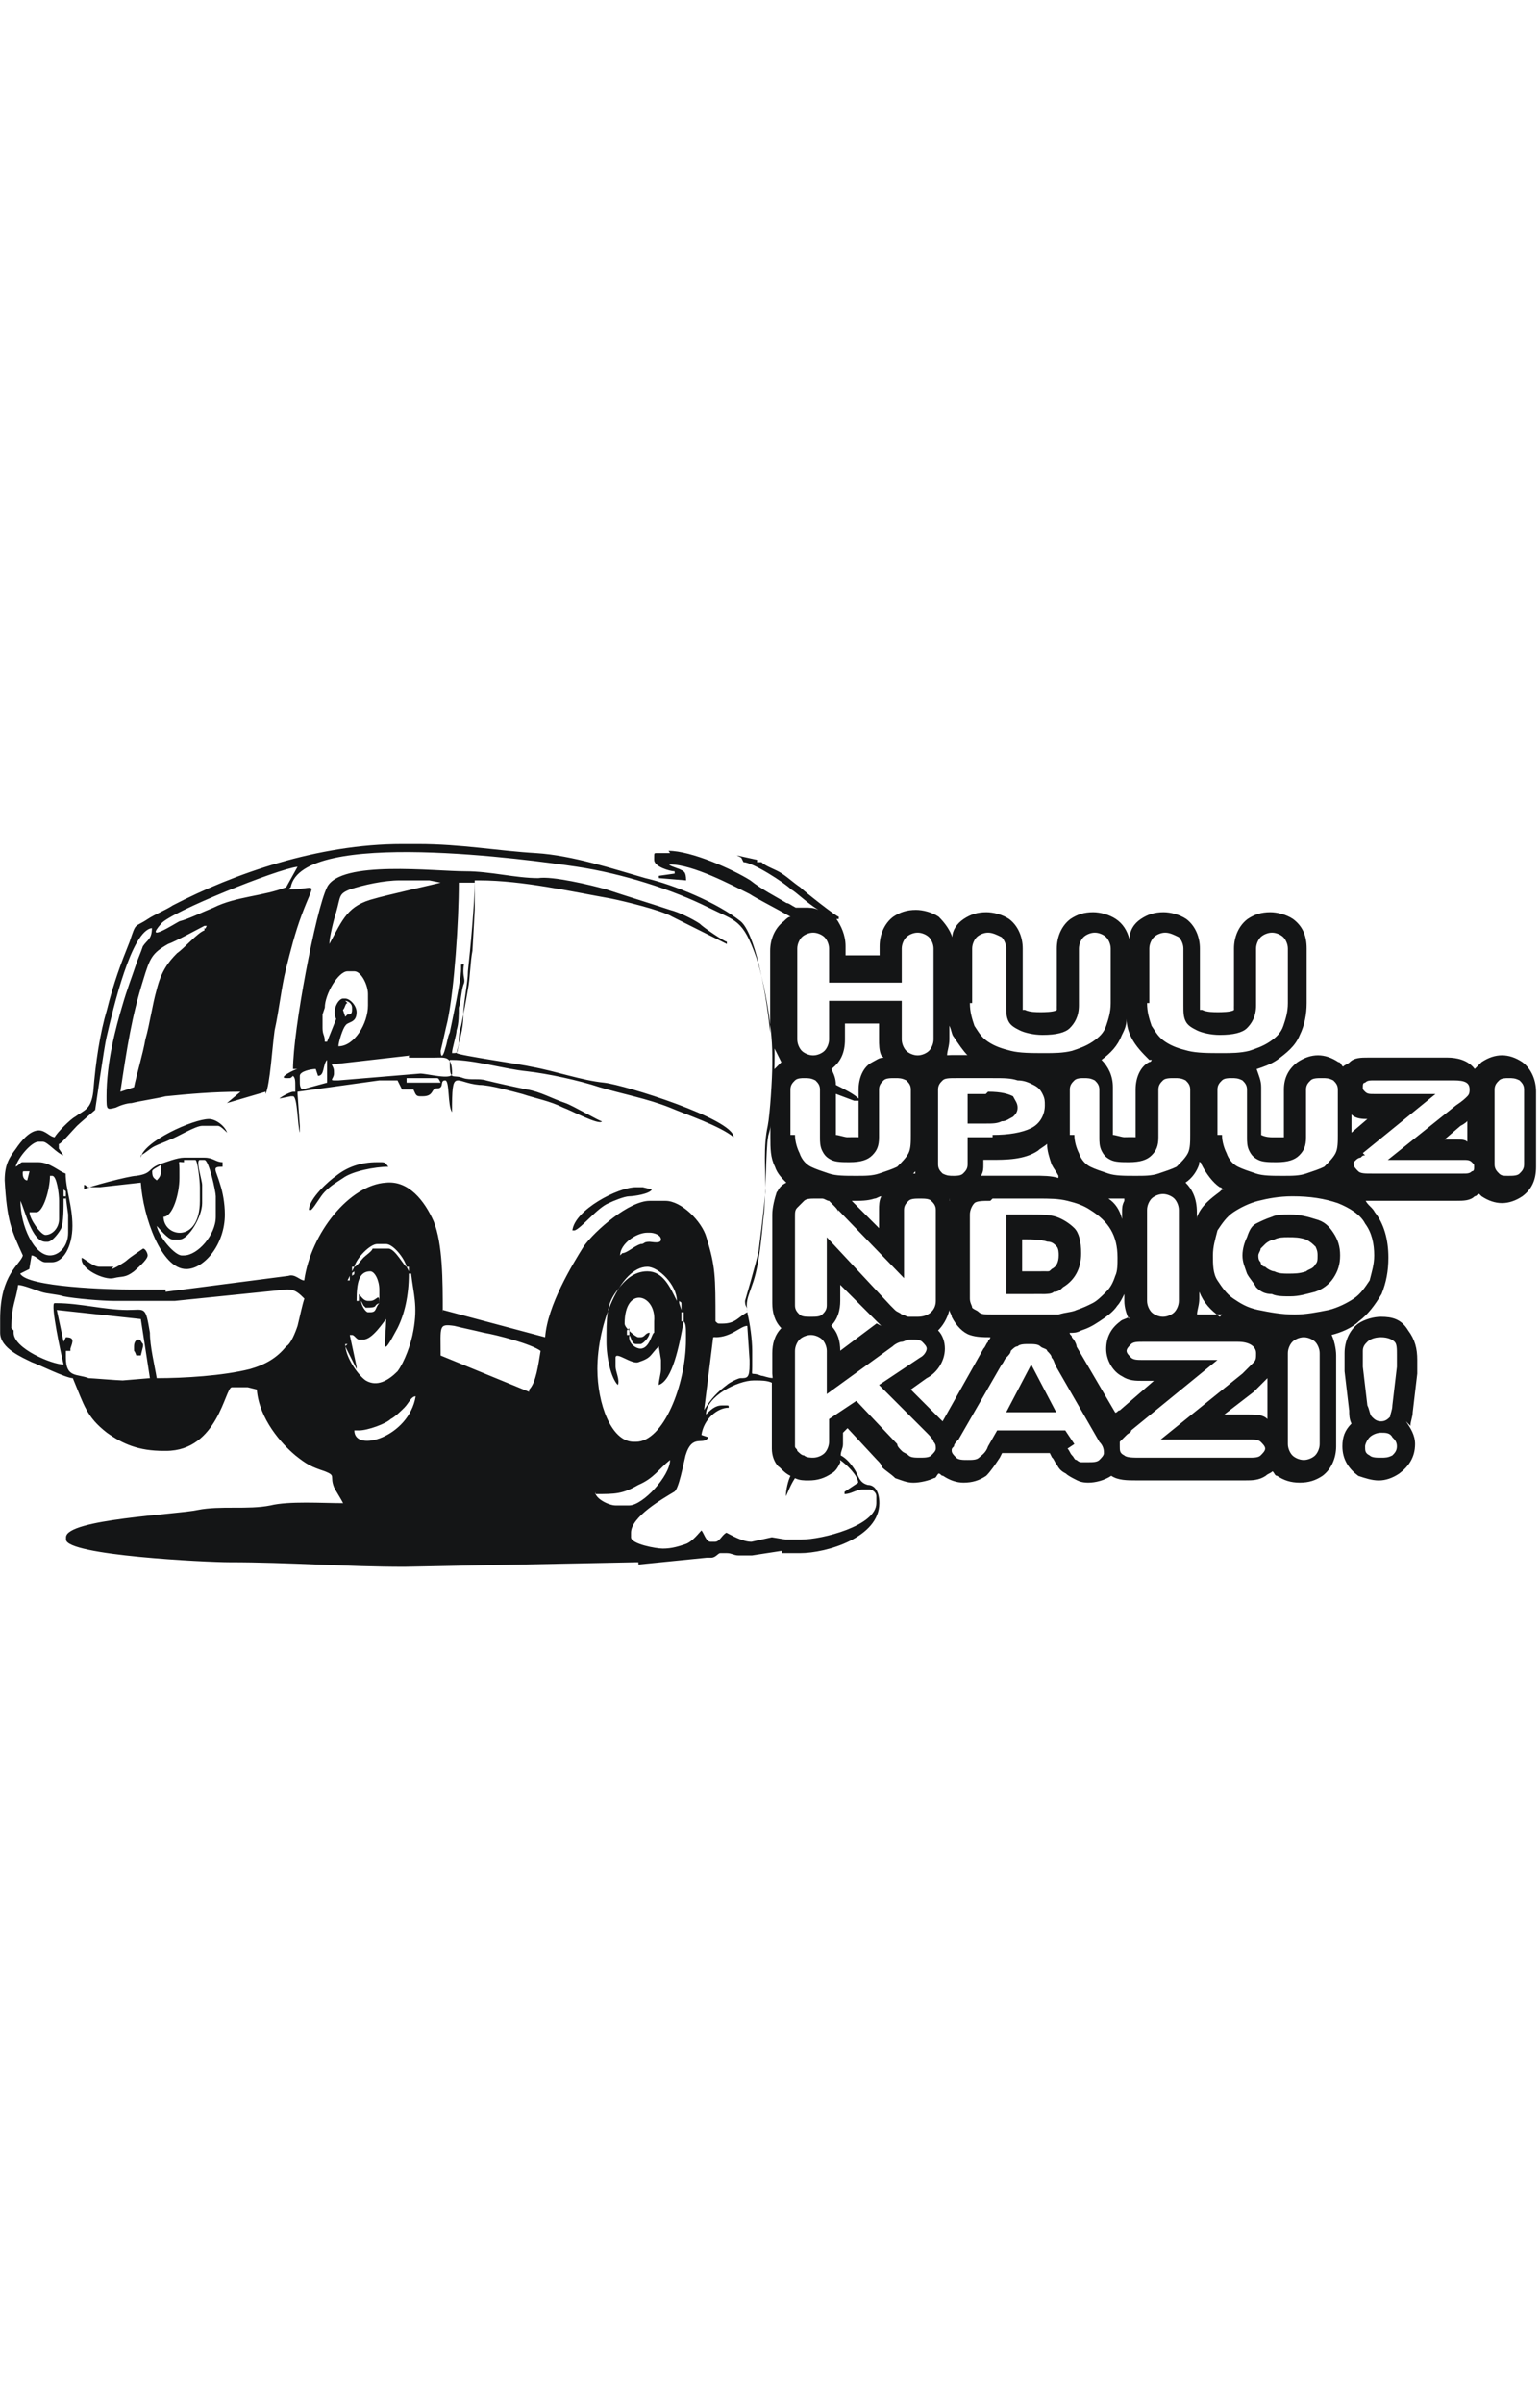 <?xml version="1.0" encoding="UTF-8"?>
<!DOCTYPE svg PUBLIC "-//W3C//DTD SVG 1.1//EN" "http://www.w3.org/Graphics/SVG/1.1/DTD/svg11.dtd">
<!-- Creator: CorelDRAW -->
<svg xmlns="http://www.w3.org/2000/svg" xml:space="preserve" width="25in" height="39in" style="shape-rendering:geometricPrecision; text-rendering:geometricPrecision; image-rendering:optimizeQuality; fill-rule:evenodd; clip-rule:evenodd"
viewBox="0 0 0.678 0.319"
 xmlns:xlink="http://www.w3.org/1999/xlink">
 <defs>
  <style type="text/css">
   <![CDATA[
    .fil0 {fill:#141516}
   ]]>
  </style>
 </defs>
 <g id="Layer_x0020_1">
  <path class="fil0" d="M0.295 0.006l-0.006 0c-0.001,0 -0.001,0 -0.001,0.002l0 0.001c0,0.003 0.007,0.005 0.009,0.005l3.97952e-005 0.001 -0.007 0.001 2.84251e-005 0.001 0.012 0.001c-4.92703e-005,-0.004 -0.001,-0.004 -0.003,-0.005 -8.33804e-005,-3.97952e-005 -0.006,-0.002 -0.004,-0.002 0.01,0 0.027,0.009 0.035,0.013 0.003,0.002 0.011,0.006 0.018,0.01 -0.001,0 -0.002,0.001 -0.003,0.002 -0.004,0.003 -0.006,0.008 -0.006,0.013l0 0.036c-0.002,-0.02 -0.007,-0.044 -0.013,-0.049 -0.01,-0.008 -0.029,-0.016 -0.042,-0.019 -0.014,-0.004 -0.032,-0.01 -0.048,-0.011 -0.017,-0.001 -0.033,-0.004 -0.052,-0.004l-0.007 0c-0.037,0 -0.074,0.013 -0.101,0.027 -0.003,0.002 -0.008,0.004 -0.011,0.006 -0.006,0.004 -0.005,0.001 -0.008,0.01 -0.004,0.01 -0.007,0.018 -0.01,0.03 -0.003,0.01 -0.005,0.023 -0.006,0.036 -0.001,0.008 -0.004,0.008 -0.008,0.011 -0.002,0.001 -0.008,0.007 -0.009,0.009 -0.002,-5.87453e-005 -0.004,-0.003 -0.007,-0.003 -0.004,0 -0.008,0.005 -0.01,0.008 -0.003,0.004 -0.005,0.007 -0.005,0.014 0.001,0.018 0.003,0.022 0.008,0.033 -0.001,0.004 -0.01,0.008 -0.01,0.028l0 0.006c0,0.007 0.01,0.011 0.014,0.013 0.003,0.001 0.015,0.007 0.018,0.007 0.005,0.012 0.006,0.017 0.015,0.024 0.007,0.005 0.014,0.008 0.025,0.008l0.001 0c0.023,0 0.026,-0.028 0.029,-0.028l0.007 0 0.004 0.001c0.001,0.013 0.011,0.024 0.017,0.029 0.005,0.004 0.007,0.005 0.013,0.007 0.005,0.002 0.002,0.002 0.004,0.007 0.001,0.002 0.003,0.005 0.004,0.007 -0.009,0 -0.024,-0.001 -0.032,0.001 -0.01,0.002 -0.022,0 -0.032,0.002 -0.009,0.002 -0.058,0.004 -0.058,0.012l0 0.001c0,0.007 0.062,0.01 0.072,0.01 0.026,-1.70551e-005 0.051,0.002 0.077,0.002l0 0 0.102 -0.002 0.001 -0 3.03202e-005 0.001 0.03 -0.003 0.002 0c0.002,0 0.003,-0.002 0.004,-0.002l0.003 0c0.002,0 0.003,0.001 0.005,0.001l0.006 0 0.013 -0.002 3.97952e-005 0.001 0.008 0c0.012,0 0.035,-0.007 0.035,-0.022 0,-0.005 -0.002,-0.008 -0.005,-0.008 -0.004,-0.001 -0.004,-0.004 -0.006,-0.007 -0.002,-0.003 -0.004,-0.005 -0.006,-0.006 0,-0.002 0.001,-0.003 0.001,-0.005l0 -0.005 0.002 -0.002 0.013 0.014c0.001,0.001 0.002,0.002 0.002,0.003 0.002,0.002 0.004,0.003 0.006,0.005 0.003,0.001 0.005,0.002 0.008,0.002 0.003,0 0.007,-0.001 0.009,-0.002l4.73752e-005 -3.03202e-005c0.001,-0 0.001,-0.001 0.002,-0.002 0.001,0 0.001,0.001 0.002,0.001 0.003,0.002 0.006,0.003 0.009,0.003 0.004,0 0.007,-0.001 0.01,-0.003 0.002,-0.002 0.004,-0.005 0.006,-0.008l0.001 -0.002 0.021 0 0.001 0.002 6.63253e-005 0c0.001,0.001 0.001,0.002 0.002,0.003 0.001,0.002 0.002,0.003 0.004,0.004 0.001,0.001 0.003,0.002 0.005,0.003 0.002,0.001 0.004,0.001 0.005,0.001 0.003,0 0.007,-0.001 0.01,-0.003 0,-8.90655e-005 0,-0 0,-0 0.003,0.002 0.007,0.002 0.011,0.002l0.048 0c0.003,0 0.006,-0 0.009,-0.002 0.001,-0.001 0.002,-0.001 0.003,-0.002 0.001,0.001 0.001,0.002 0.002,0.002 0.003,0.002 0.006,0.003 0.01,0.003 0.004,0 0.007,-0.001 0.01,-0.003 0.004,-0.003 0.006,-0.008 0.006,-0.013l0 -0.04c0,-0.003 -0.001,-0.007 -0.002,-0.009 0.004,-0.001 0.009,-0.003 0.012,-0.006 0.004,-0.003 0.007,-0.007 0.01,-0.012 0.002,-0.005 0.003,-0.01 0.003,-0.016 0,-0.008 -0.002,-0.015 -0.006,-0.02 -0.001,-0.002 -0.003,-0.003 -0.004,-0.005l0.04 0c0.003,0 0.006,-0 0.008,-0.002 0.001,-0 0.001,-0.001 0.002,-0.001 0,0 0.001,0.001 0.001,0.001 0.003,0.002 0.006,0.003 0.009,0.003 0.003,0 0.006,-0.001 0.009,-0.003 0.004,-0.003 0.006,-0.007 0.006,-0.013l0 -0.033c0,-0.005 -0.002,-0.01 -0.006,-0.013 -0.003,-0.002 -0.006,-0.003 -0.009,-0.003 -0.003,0 -0.006,0.001 -0.009,0.003 -0.001,0.001 -0.002,0.002 -0.003,0.003 -0.003,-0.004 -0.008,-0.005 -0.012,-0.005l-0.035 0c-0.003,0 -0.006,0 -0.008,0.002 -0.001,0.001 -0.002,0.001 -0.003,0.002 -0.001,-0.001 -0.001,-0.002 -0.002,-0.002 -0.003,-0.002 -0.006,-0.003 -0.009,-0.003 -0.003,0 -0.006,0.001 -0.009,0.003 -0.004,0.003 -0.006,0.007 -0.006,0.012l0 0.021c0,1.70551e-005 0,3.79002e-005 0,5.68503e-005 -0.001,0 -0.004,0 -0.005,0 -0.001,0 -0.003,-5.49553e-005 -0.005,-0.001 -1.89501e-006,-7.76954e-005 -1.89501e-006,-0 -1.89501e-006,-0l0 -0.021c0,-0.003 -0.001,-0.005 -0.002,-0.008 0.003,-0.001 0.006,-0.002 0.009,-0.004 0.004,-0.003 0.008,-0.006 0.01,-0.011l1.89501e-005 -4.16902e-005c0.002,-0.004 0.003,-0.009 0.003,-0.014l0 -0.024c0,-0.006 -0.002,-0.01 -0.006,-0.013 -0.003,-0.002 -0.007,-0.003 -0.01,-0.003 -0.004,0 -0.007,0.001 -0.01,0.003 -0.004,0.003 -0.006,0.008 -0.006,0.013l0 0.025c0,0 -2.84251e-005,0.001 -0,0.002 -0.001,0.001 -0.006,0.001 -0.007,0.001 -0.002,0 -0.005,-0 -0.007,-0.001 -0,-6.44303e-005 -0,-0 -0.001,-0 -0,-0.001 -0,-0.001 -0,-0.002l0 -0.025c0,-0.005 -0.002,-0.01 -0.006,-0.013 -0.003,-0.002 -0.007,-0.003 -0.01,-0.003 -0.004,0 -0.007,0.001 -0.01,0.003 -0.003,0.002 -0.005,0.005 -0.005,0.009 -0.001,-0.004 -0.003,-0.007 -0.006,-0.009 -0.003,-0.002 -0.007,-0.003 -0.01,-0.003 -0.004,0 -0.007,0.001 -0.01,0.003 -0.004,0.003 -0.006,0.008 -0.006,0.013l0 0.025c0,0 -2.84251e-005,0.001 -0,0.002 -0.001,0.001 -0.006,0.001 -0.007,0.001 -0.002,0 -0.005,-0 -0.007,-0.001 -0,-6.44303e-005 -0,-0 -0.001,-0 -0,-0.001 -0,-0.001 -0,-0.002l0 -0.025c0,-0.005 -0.002,-0.01 -0.006,-0.013 -0.003,-0.002 -0.007,-0.003 -0.01,-0.003 -0.004,0 -0.007,0.001 -0.01,0.003 -0.003,0.002 -0.005,0.005 -0.005,0.008 -0.001,-0.003 -0.003,-0.006 -0.006,-0.009 -0.003,-0.002 -0.007,-0.003 -0.01,-0.003 -0.004,0 -0.007,0.001 -0.01,0.003 -0.004,0.003 -0.006,0.008 -0.006,0.013l0 0.004 -0.015 0 0 -0.004c0,-0.005 -0.002,-0.009 -0.004,-0.012 0.001,0 0.001,0 0.001,0l0 -0.001c-0.001,-0 -0.015,-0.011 -0.017,-0.013 -0.003,-0.002 -0.005,-0.004 -0.008,-0.006 -0.003,-0.002 -0.007,-0.003 -0.009,-0.005l-0.002 0 7.01154e-005 -0.001 -0.009 -0.002 0.002 0.001 0.001 0.002c0.004,-0 0.018,0.009 0.021,0.012 0.002,0.001 0.007,0.006 0.012,0.009 -0.002,-0.001 -0.004,-0.001 -0.006,-0.001 -0.001,0 -0.003,0 -0.004,0 -0.002,-0.001 -0.003,-0.002 -0.004,-0.002 -0.005,-0.003 -0.011,-0.006 -0.016,-0.01 -0.008,-0.005 -0.026,-0.013 -0.036,-0.013zm0.075 0.268c-0.001,0.002 -0.002,0.004 -0.004,0.005 -0.003,0.002 -0.006,0.003 -0.01,0.003 -0.002,0 -0.004,-0 -0.006,-0.001 -0.002,0.003 -0.003,0.006 -0.004,0.008 0,-0.003 0.001,-0.007 0.002,-0.009 -0.002,-0.001 -0.003,-0.002 -0.005,-0.004l-9.28555e-005 -0 -9.09605e-005 -0c-0.002,-0.002 -0.003,-0.005 -0.003,-0.008 -0,-0.002 -0,-0.003 -0,-0.005l0 -0.008 -3.03202e-005 3.79002e-006c1.13701e-005,-3.79002e-005 2.08451e-005,-7.39054e-005 3.03202e-005,-0l0 -0.016c-0.002,-0.001 -0.005,-0.001 -0.007,-0.001l-0.001 0c-0.007,0 -0.021,0.007 -0.021,0.015 0.002,-0.002 0.004,-0.004 0.007,-0.004l0.002 0c0.001,0 0.001,0 0.001,0.001 -0.005,0 -0.011,0.005 -0.012,0.012l0.003 0.001c-0.002,0.004 -0.007,-0.002 -0.01,0.008 -0.001,0.004 -0.003,0.015 -0.005,0.016 -0.005,0.003 -0.019,0.011 -0.019,0.018l0 0.002c0,0.003 0.011,0.005 0.014,0.005 0.004,0 0.007,-0.001 0.01,-0.002 0.003,-0.001 0.006,-0.005 0.007,-0.006 0.001,0.001 0.002,0.005 0.004,0.005l0.002 0c0.002,0 0.003,-0.003 0.005,-0.004 0.002,0.001 0.007,0.004 0.011,0.004l0.009 -0.002 0 -0 0.006 0.001 0.007 0c0.009,0 0.033,-0.006 0.033,-0.016l0 -0.003c0,-0.002 -0.002,-0.003 -0.003,-0.003l-0.003 0c-0.003,0 -0.005,0.002 -0.008,0.002l-0 -0.001 0.006 -0.004c-0,-0.003 -0.005,-0.008 -0.008,-0.01zm-0.03 -0.039l0 -0.009c0,-0.004 0.001,-0.008 0.004,-0.011 -0.003,-0.003 -0.004,-0.007 -0.004,-0.011l0 -0.039c0,-0.003 0.001,-0.007 0.002,-0.01l9.28555e-005 -0 9.66455e-005 -0c0.001,-0.002 0.002,-0.003 0.004,-0.004 -0.002,-0.002 -0.004,-0.004 -0.005,-0.007l-2.27401e-005 -5.49553e-005c-0.002,-0.004 -0.002,-0.008 -0.002,-0.013l0 -0.005c-0,0.002 -0.001,0.004 -0.001,0.005 -0.001,0.004 -0.001,0.029 -0.002,0.035 -0.001,0.01 -0.002,0.022 -0.005,0.03 -0.002,0.006 -0.003,0.007 -0.002,0.013 0.001,0.004 0.002,0.011 0.002,0.016l0 0.007c0,0.005 -0.001,0.002 0.004,0.004 0.001,0 0.003,0.001 0.005,0.001zm0.001 -0.134c0.001,-0.001 0.002,-0.002 0.003,-0.003 -0.001,-0.002 -0.002,-0.004 -0.003,-0.006 6.44303e-005,0.002 0,0.003 0,0.005 0,0.001 -2.46351e-005,0.003 -7.20104e-005,0.004zm0.217 0.135c-0,0 -0,0 -0,0.001 -0.002,0.002 -0.004,0.004 -0.006,0.006l-0.013 0.01 0.011 0c0.003,0 0.006,0 0.008,0.002l0 -0.018zm-0.021 -0.026c-0.004,-0.003 -0.007,-0.006 -0.009,-0.011l0 0.003c0,0.003 -0.001,0.005 -0.001,0.007l0.011 0zm-0.04 0.001c-0.001,-0.002 -0.002,-0.005 -0.002,-0.008l0 -0.003c-0.001,0.002 -0.002,0.004 -0.003,0.005l-3.22152e-005 3.79002e-005c-0.002,0.003 -0.005,0.005 -0.008,0.007l-2.65301e-005 1.51601e-005c-0.003,0.002 -0.005,0.003 -0.008,0.004 -0.002,0.001 -0.003,0.001 -0.005,0.001 0,0.001 0.001,0.001 0.001,0.002l3.41102e-005 5.68503e-005 3.41102e-005 5.87453e-005c0.001,0.001 0.002,0.003 0.002,0.004l0.017 0.029c0.001,-0 0.001,-0.001 0.002,-0.001l0.015 -0.013 -0.005 0c-0.003,0 -0.006,-0 -0.009,-0.002 -0.004,-0.002 -0.007,-0.007 -0.007,-0.012 0,-0.005 0.002,-0.009 0.006,-0.012 0.001,-0.001 0.002,-0.001 0.004,-0.002zm-0.082 0.045l0.018 -0.032c0.001,-0.001 0.001,-0.002 0.002,-0.003 0,-0.001 0.001,-0.001 0.001,-0.002 -0.003,-3.79002e-006 -0.006,-0 -0.009,-0.001 -0.003,-0.001 -0.006,-0.004 -0.008,-0.008 -0,-0.001 -0.001,-0.002 -0.001,-0.003 -0.001,0.004 -0.003,0.007 -0.005,0.009 0.002,0.002 0.003,0.005 0.003,0.008 0,0.006 -0.004,0.011 -0.008,0.013l-2.08451e-005 1.51601e-005 -0.007 0.005 0.011 0.011c0.001,0.001 0.002,0.002 0.002,0.002zm-0.027 -0.042c-0,-0 -0,-0 -0.001,-0.001 -0.001,-0.001 -0.002,-0.002 -0.003,-0.003l-7.39054e-005 -7.01154e-005 -0.014 -0.014 0 0.007c0,0.004 -0.001,0.008 -0.004,0.011 0.003,0.003 0.004,0.007 0.004,0.011l0.016 -0.012zm0.139 -0.048c0.002,-0.005 0.006,-0.008 0.01,-0.011 0.001,-0.001 0.001,-0.001 0.002,-0.001 -0.001,-0 -0.001,-0.001 -0.002,-0.001l-2.27401e-005 -1.32651e-005c-0.003,-0.002 -0.006,-0.006 -0.008,-0.01l-2.46351e-005 -5.49553e-005c-0,-0 -0,-0.001 -0.001,-0.001 -0,0 -0,0.001 -0,0.001l-1.51601e-005 3.79002e-005c-0.001,0.003 -0.003,0.006 -0.006,0.008 0.003,0.003 0.005,0.007 0.005,0.013l0 0.003zm-0.032 -0.008c-0.002,-2.08451e-005 -0.005,-0 -0.007,-0 0.003,0.002 0.005,0.005 0.006,0.009l0 -0.003c0,-0.002 0,-0.003 0.001,-0.005zm-0.077 0.001c7.58004e-005,-0 0,-0.001 0,-0.001 -0,1.89501e-006 -0,3.79002e-006 -0,3.79002e-006 -1.51601e-005,0 -2.84251e-005,0 -4.16902e-005,0 7.20104e-005,0 0,0.001 0,0.001zm0.048 -0.011c-0.001,-0.002 -0.002,-0.003 -0.003,-0.005l-2.46351e-005 -5.49553e-005c-0.001,-0.003 -0.002,-0.006 -0.002,-0.009 -0.001,0.001 -0.003,0.002 -0.004,0.003l-2.46351e-005 1.51601e-005c-0.006,0.004 -0.014,0.004 -0.021,0.004l-0.003 0 0 0.002c0,0.002 -0,0.003 -0.001,0.005 0.001,-0 0.002,-0 0.003,-0l0.02 0c0.004,0 0.008,0 0.011,0.001zm-0.063 -0.001c-7.95904e-005,-0 -0,-0.001 -0,-0.001 -0,0 -0.001,0.001 -0.001,0.001 0,-1.89501e-006 0,-3.79002e-006 0,-3.79002e-006 0,0 0,3.79002e-006 0.001,9.47505e-006zm-0.015 0.01c-0.001,0 -0.002,0.001 -0.003,0.001 -0.003,0.001 -0.006,0.001 -0.01,0.001l0.012 0.012 0 -0.008c0,-0.002 0,-0.004 0.001,-0.006zm0.259 -0.034c-0.001,0.001 -0.002,0.002 -0.004,0.003l-0.007 0.006 0.005 0c0.002,0 0.004,0 0.005,0.001l0 -0.009zm-0.052 -0.002l0 0.008 0.007 -0.006c-0.002,-3.79002e-005 -0.005,-0 -0.007,-0.002zm-0.089 -0.024c-0.003,-0.003 -0.006,-0.006 -0.008,-0.01l-2.46351e-005 -5.30603e-005c-0.001,-0.002 -0.002,-0.005 -0.002,-0.008 -0,0.003 -0.001,0.005 -0.002,0.007l-1.51601e-005 3.79002e-005c-0.002,0.005 -0.005,0.008 -0.009,0.011 0.003,0.003 0.005,0.007 0.005,0.012l0 0.021c0,5.87453e-005 1.89501e-006,0 3.79002e-006,0 0.001,0 0.004,0.001 0.005,0.001 0.001,0 0.003,-7.95904e-005 0.005,-0 0,-1.89501e-005 0,-3.97952e-005 0,-5.68503e-005l0 -0.021c0,-0.005 0.002,-0.01 0.006,-0.012 0,-0 0.001,-0 0.001,-0.001zm-0.08 -0.002c-0.002,-0.002 -0.004,-0.005 -0.006,-0.008l-2.46351e-005 -5.30603e-005c-0.001,-0.001 -0.001,-0.003 -0.002,-0.005l0 0.006c0,0.003 -0.001,0.005 -0.001,0.007 0.001,-6.25353e-005 0.002,-8.71705e-005 0.002,-8.71705e-005l0.007 0zm-0.038 -0c-0.001,-0.002 -0.001,-0.005 -0.001,-0.007l0 -0.007 -0.015 0 0 0.007c0,0.006 -0.002,0.01 -0.006,0.013 0.001,0.002 0.002,0.004 0.002,0.007 0.004,0.002 0.008,0.004 0.01,0.006l0 -0.004c0,-0.005 0.002,-0.01 0.006,-0.012 0.002,-0.001 0.003,-0.002 0.005,-0.002zm-0.02 0.016l0 0.019c0,5.87453e-005 0,0 1.89501e-006,0 0.001,0 0.004,0.001 0.005,0.001 0.001,0 0.003,-7.95904e-005 0.005,-0 0,-1.89501e-005 0,-3.97952e-005 0,-5.68503e-005l0 -0.016 -0.002 -0 -0.008 -0.003zm0.082 0.065l0 0.014 0.003 0c0.002,0 0.004,-5.68503e-006 0.005,-0 0.001,-7.01154e-005 0.002,-0 0.003,-0 0.001,-0 0.001,-0 0.002,-0.001l5.30603e-005 -3.03202e-005 5.49553e-005 -3.22152e-005c0.002,-0.001 0.003,-0.003 0.003,-0.006 0,-0.001 -0,-0.003 -0.001,-0.004 -0.001,-0.001 -0.002,-0.002 -0.004,-0.002 -0.003,-0.001 -0.007,-0.001 -0.01,-0.001l-0.001 0zm0.129 0.003c-0.001,-0.001 -0.002,-0.002 -0.004,-0.003 -0.003,-0.001 -0.005,-0.001 -0.008,-0.001 -0.002,0 -0.004,0 -0.006,0.001 -0.001,0 -0.003,0.001 -0.004,0.002 -0.001,0.001 -0.001,0.001 -0.002,0.002 -0,0.001 -0.001,0.002 -0.001,0.003 0,0.001 0,0.002 0.001,0.003 0,0.001 0.001,0.002 0.002,0.002 0.001,0.001 0.003,0.002 0.004,0.002l4.35852e-005 1.32651e-005c0.002,0.001 0.004,0.001 0.006,0.001 0.003,0 0.005,-0 0.008,-0.001 0.001,-0.001 0.003,-0.001 0.004,-0.003l3.41102e-005 -4.92703e-005c0.001,-0.001 0.001,-0.002 0.001,-0.004 0,-0.001 -0,-0.002 -0.001,-0.004zm0.04 0.077c0.002,0.003 0.004,0.006 0.004,0.01 0,0.006 -0.003,0.01 -0.007,0.013 -0.003,0.002 -0.006,0.003 -0.009,0.003 -0.003,0 -0.006,-0.001 -0.009,-0.002 -0.004,-0.003 -0.007,-0.007 -0.007,-0.013 0,-0.004 0.001,-0.007 0.004,-0.01 -0.001,-0.002 -0.001,-0.004 -0.001,-0.006l-3.97952e-005 -0 -0.002 -0.017c-0,-0.003 -0,-0.005 -0,-0.008 0,-0.005 0.002,-0.01 0.006,-0.013 0.003,-0.002 0.007,-0.003 0.01,-0.003 0.005,0 0.009,0.001 0.012,0.006 0.003,0.004 0.004,0.008 0.004,0.013 0,0.002 -0,0.004 -0,0.006l-0.002 0.017c-0,0.002 -0.001,0.004 -0.001,0.006zm-0.425 -0.149l-0.015 0 0 -0.002 0.013 0c0.001,0 0.001,0 0.002,0.002zm-0.014 -0.012l3.03202e-005 0.001 0.011 0c0.005,0 0.008,-0.001 0.008,0.007 0,0.003 -0.011,-0 -0.014,0l-0.036 0.003 -0.002 0c-0.002,0 -0,-0.001 -0,-0.003 0,-0.002 -0,-0.002 -0.001,-0.004l0.035 -0.004zm-0.036 0.012l-0.011 0.003c-0.001,-0.001 -0.001,-0.002 -0.001,-0.004l0 -0.002c0,-0.002 0.005,-0.003 0.007,-0.003l0.001 0.003c0.003,-0 0.002,-0.005 0.004,-0.007l0 0.011zm0.008 -0.036c0.001,0 0.003,0.001 0.003,0.003l0 0.001c0,0.002 -0.001,0.002 -0.002,0.002l-0.001 0.001 -0.001 -0.003c0.001,-0.001 0.001,-0.003 0.002,-0.003zm-0.009 0.003c0,-0.006 0.006,-0.016 0.01,-0.016l0.003 0c0.003,0 0.006,0.006 0.006,0.01l0 0.005c0,0.008 -0.006,0.018 -0.013,0.018 3.41102e-005,-0.002 0.002,-0.008 0.003,-0.009 0.001,-0.002 0.005,-0.001 0.005,-0.006 0,-0.003 -0.003,-0.006 -0.005,-0.006l-0.001 0c-0.002,0 -0.005,0.005 -0.003,0.009l-0.004 0.01 -0.001 -0c-0,-0.003 -0.001,-0.003 -0.001,-0.006l0 -0.006zm0.002 -0.028c0,-0.003 0.002,-0.011 0.003,-0.014 0.002,-0.007 0.001,-0.008 0.006,-0.01 0.006,-0.002 0.015,-0.004 0.022,-0.004l0.013 0 0.005 0.001c-0,7.58004e-005 -0.026,0.006 -0.029,0.007 -0.012,0.003 -0.014,0.009 -0.02,0.02zm0.058 0.009l0 0.002c0,0.005 -0.004,0.023 -0.005,0.028 -0.001,0.002 -0.001,0.004 -0.002,0.007 -0.001,0.004 -0.002,0.004 -0.002,0.001 0.001,-0.004 0.002,-0.009 0.003,-0.013 0.003,-0.014 0.005,-0.044 0.005,-0.061l0.007 0 0 0.012c0,0 -0.001,0.018 -0.001,0.018 -0.001,0.005 -0.001,0.012 -0.002,0.017 -0.001,0.006 -0.002,0.011 -0.003,0.016 -0.001,0.003 -0.001,0.005 -0.001,0.008 -0.001,0.004 0,0.004 -0.003,0.004 0,-0.002 0.002,-0.008 0.002,-0.01 0.001,-0.003 0.001,-0.007 0.001,-0.01 0.001,-0.003 0.001,-0.007 0.002,-0.01 0.001,-0.002 0,-0.003 0,-0.006 0,-0.004 0.001,-0.003 -0.001,-0.003zm-0.072 0.046c-0.001,0 -0.009,0.004 -0.005,0.004l0.001 0c0.001,0 0.001,-0 0.002,-0.001 0.001,0.001 0.001,0.002 0.001,0.005l0 0.002 -0.001 0c-0.001,0 -0.005,0.002 -0.006,0.003l0.005 -0.001 0.001 0c0.002,0 0.002,0.013 0.003,0.016 0,-0.001 0,-0.001 0,-0.003l-0.001 -0.014 0 -0.001 0.036 -0.005 0.008 0 -0 0 0.002 0.004 0.005 0c0.001,0.002 0.001,0.003 0.003,0.003l0.001 0c0.004,0 0.004,-0.002 0.005,-0.003 0.001,-0.001 0.002,0 0.003,-0.001 0.001,-0.001 0,-0.003 0.002,-0.003l0 0c0.002,0 0.001,0.011 0.003,0.014 0,-0.02 0.001,-0.013 0.012,-0.012 0.005,0 0.015,0.003 0.019,0.004 0.006,0.002 0.012,0.003 0.018,0.006 0.003,0.001 0.016,0.008 0.017,0.006 -0.001,0 -0.013,-0.007 -0.016,-0.008 -0.006,-0.002 -0.011,-0.005 -0.017,-0.006 -0.005,-0.001 -0.014,-0.003 -0.018,-0.004 -0.003,-0.001 -0.007,-0 -0.01,-0.001 -0.005,-0.002 -0.006,0.002 -0.006,-0.008l0.001 0c0.01,0 0.023,0.004 0.033,0.005 0.009,0.001 0.023,0.004 0.032,0.007 0.01,0.003 0.021,0.005 0.031,0.009 0.007,0.003 0.022,0.008 0.028,0.013 -0,-0.008 -0.048,-0.023 -0.057,-0.024 -0.01,-0.001 -0.021,-0.005 -0.032,-0.007 -0.004,-0.001 -0.032,-0.005 -0.033,-0.006 0.001,-0.005 0.003,-0.01 0.003,-0.017 0,-0.005 0.002,-0.014 0.002,-0.019 0.001,-0.009 0.003,-0.03 0.003,-0.04l0.002 0c0.019,0 0.041,0.005 0.058,0.008 0.005,0.001 0.022,0.005 0.027,0.008 0.002,0.001 0.024,0.012 0.024,0.012l0 -0.001c-0.001,-0 -0.01,-0.006 -0.012,-0.008 -0.003,-0.002 -0.009,-0.005 -0.013,-0.006 -0.009,-0.003 -0.019,-0.006 -0.028,-0.009 -0.007,-0.002 -0.024,-0.006 -0.03,-0.005 -0.01,2.46351e-005 -0.021,-0.003 -0.032,-0.003 -0.014,0 -0.055,-0.005 -0.061,0.007 -0.005,0.01 -0.015,0.063 -0.015,0.08zm-0.069 0.038c0.002,-0.001 0.004,-0.003 0.006,-0.004 0.002,-0.001 0.005,-0.002 0.007,-0.003 0.003,-0.001 0.011,-0.006 0.014,-0.006l0.007 0c0.001,0 0.003,0.002 0.004,0.003 -0.001,-0.003 -0.005,-0.006 -0.008,-0.006 -0.007,0 -0.029,0.01 -0.03,0.017zm0.075 0.024c0.002,-0.002 0.004,-0.006 0.006,-0.008 0.003,-0.003 0.005,-0.004 0.008,-0.006 0.004,-0.003 0.014,-0.005 0.02,-0.005 -0.001,-0.001 -0.001,-0.002 -0.003,-0.002l-0.002 0c-0.007,0 -0.013,0.002 -0.018,0.006 -0.003,0.002 -0.012,0.01 -0.012,0.015zm0.116 0.009c0.003,-0.001 0.01,-0.01 0.015,-0.012 0.002,-0.001 0.007,-0.003 0.009,-0.003 0.002,-2.84251e-005 0.009,-0.001 0.01,-0.003l-0.004 -0.001 -0.003 0c-0.008,0 -0.027,0.01 -0.028,0.019zm-0.186 -0.026c0,-0.001 0.003,-0.002 0.004,-0.003l0 0.002c0,0.003 -0.001,0.004 -0.002,0.005 -0.001,-0.001 -0.002,-0.001 -0.002,-0.004zm0.014 -0.005c0.002,-0 0.003,-0 0.005,-0 0.001,0 0.002,0.009 0.002,0.012l0 0.006c0,0.019 -0.016,0.016 -0.016,0.007 0.004,-0 0.007,-0.01 0.007,-0.017l0 -0.004c0,-0.004 -0.001,-0.003 0.002,-0.003zm0.008 -0l0.001 0c0.002,0 0.005,0.014 0.005,0.016l0 0.009c0,0.008 -0.008,0.017 -0.014,0.017l-0.001 0c-0.003,0 -0.01,-0.008 -0.011,-0.013 0.001,0.001 0.005,0.006 0.007,0.006l0.003 0c0.004,0 0.01,-0.01 0.01,-0.016l0 -0.008c0,-0.002 -0.003,-0.011 -0.001,-0.011zm-0.052 0.011c0.001,0 0.001,0.001 0.002,0.001l0.005 -0 0.018 -0.002c0.001,0.015 0.009,0.038 0.02,0.038 0.008,0 0.017,-0.011 0.017,-0.024 0,-0.005 -0.001,-0.01 -0.002,-0.013 -0.002,-0.007 -0.004,-0.008 0.001,-0.008l0 -0.002c-0.003,-0 -0.004,-0.002 -0.008,-0.002l-0.009 0c-0.003,0 -0.008,0.002 -0.011,0.003 -0.005,0.002 -0.003,0.004 -0.01,0.005 -0.003,0 -0.022,0.005 -0.023,0.006zm0.013 0.036l-0.006 0c-0.003,0 -0.006,-0.003 -0.008,-0.004 -0.001,0.005 0.01,0.01 0.014,0.009 0.004,-0.001 0.005,-0 0.009,-0.003 0.001,-0.001 0.006,-0.005 0.006,-0.007 0,-0.001 -0.001,-0.003 -0.002,-0.003 -0,0 -0.006,0.004 -0.007,0.005 -0.001,0.001 -0.006,0.004 -0.007,0.004zm0.013 0.034c-0.001,-0.001 -0.001,-0.002 -0.002,-0.002l-0 0c-0.001,0 -0.002,0.001 -0.002,0.003l0 0.001c0,0.002 0,0 0.001,0.003l0.002 -9.47505e-006 0.001 -0.004zm0.199 0.066c0.009,0 0.012,-0 0.019,-0.004 0.007,-0.003 0.009,-0.007 0.014,-0.011 -0,0.007 -0.012,0.02 -0.018,0.02l-0.006 0c-0.003,0 -0.009,-0.003 -0.009,-0.006zm-0.104 -0.028c0.004,0 0.012,-0.003 0.014,-0.005 0.002,-0.001 0.005,-0.004 0.006,-0.005 0.002,-0.002 0.003,-0.005 0.005,-0.005 -0.003,0.018 -0.027,0.025 -0.027,0.015l0.002 0zm0.157 -0.041c0.007,0 0.011,-0.005 0.014,-0.005l0.001 0.015 -0 0.002c0,0.006 -0.001,0.006 -0.004,0.006 -0.001,0 -0.005,0.002 -0.006,0.003 -0.004,0.003 -0.007,0.006 -0.01,0.011l0.004 -0.032 0.001 -7.39054e-005zm-0.121 0.008c0,-0.013 -0.001,-0.014 0.006,-0.013 0.004,0.001 0.009,0.002 0.013,0.003 0.006,0.001 0.021,0.005 0.025,0.008 -0.001,0.006 -0.002,0.014 -0.005,0.017l-9.09605e-005 0.001 -0.039 -0.016zm0.083 -0.009l-0.001 0 -0 -0.002 0.001 -0.001 9.66455e-005 0.002c0,0.001 0,0.001 0,0.002zm0 0c0.001,0.001 0.001,0.004 0.003,0.004l0.002 0c0.001,0 0.004,-0.003 0.004,-0.005 -0.002,7.95904e-005 -0.002,0.002 -0.004,0.002l-0.001 0c-0.001,0 -0.006,-0.004 -0.006,-0.006 0,-0.017 0.014,-0.013 0.013,-0.001l-0 0.005c-0.001,0 -0.002,0.007 -0.006,0.007 -0.002,0 -0.005,-0.002 -0.005,-0.005zm0.023 -0.01l0.001 0 0 0.004 -0.001 0 0 -0.004zm-0.269 0.016c0.001,-0.003 0.002,-0.005 -0.002,-0.005l-0.001 0.002 -0.003 -0.014 0.037 0.004 0.004 0.026 -0.012 0.001c-0.002,-1.32651e-005 -0.014,-0.001 -0.015,-0.001 -0.005,-0.002 -0.01,-0 -0.01,-0.009l0 -0.003 0.002 0zm0.139 -0.014c0,0.012 -0.003,0.02 0.005,0.005 0.003,-0.006 0.005,-0.014 0.005,-0.024l0.001 0c0.001,0.009 0.003,0.014 0.001,0.025 -0.001,0.006 -0.004,0.014 -0.007,0.018 -0.004,0.004 -0.009,0.007 -0.014,0.004 -0.003,-0.002 -0.009,-0.01 -0.009,-0.016l0.001 0 -0.001 0.001 0.005 0.01 0 -0.001 -0.003 -0.014 0.001 -0c0.001,0 0.002,0.002 0.003,0.002l0.002 0c0.004,0 0.009,-0.008 0.01,-0.009zm0.129 -0.007c0.001,0.001 0.001,4.16902e-005 0.001,0.002l-0 0.002 -0.001 -0.003zm-0.294 0.012c0,-0.01 0.002,-0.012 0.003,-0.019 0.002,0 0.007,0.002 0.01,0.003 0.003,0.001 0.007,0.001 0.01,0.002 0.005,0.001 0.017,0.002 0.022,0.002l0.027 0 0.049 -0.005 0.001 -0c0.003,0 0.005,0.002 0.007,0.004 -0.001,0.003 -0.002,0.008 -0.003,0.012 -0.001,0.003 -0.003,0.008 -0.005,0.009 -0.004,0.005 -0.009,0.008 -0.016,0.01 -0.012,0.003 -0.029,0.004 -0.041,0.004 -0.001,-0.006 -0.003,-0.014 -0.003,-0.02 -0.002,-0.012 -0.002,-0.01 -0.01,-0.01 -0.01,-5.87453e-005 -0.021,-0.003 -0.031,-0.003l-0.001 0c-0.002,0 0.003,0.023 0.004,0.027 -0.005,0 -0.022,-0.007 -0.022,-0.014l0 -0.001zm0.152 -0.012c0,-0.008 0.001,-0.013 0.006,-0.013l0 0c0.002,0 0.004,0.004 0.004,0.008l-0 0.006c-0.002,0.002 -0.001,0.004 -0.004,0.004l-0.001 0c-0.001,0 -0.003,-0.003 -0.003,-0.005l0.001 0.002 0.001 0.001c0.006,0 0.003,-0.001 0.006,-0.002 -7.01154e-005,-0.005 -0.001,-0.001 -0.004,-0.001l-0.001 0c-0.002,0 -0.003,-0.002 -0.004,-0.003l-0 0.003 -0.001 2.27401e-005zm-0.003 -0.011l0 0.002 -0.001 -0 0.001 -0.002zm0.001 -0c0,-0.002 -0,-0.001 0.001,-0.002 -0,0.002 0,0.001 -0.001,0.002zm0.108 0.041c0,-0.02 0.01,-0.045 0.022,-0.045 0.005,0 0.013,0.008 0.013,0.015 -0.003,-0.006 -0.006,-0.013 -0.013,-0.013 -0.006,0 -0.01,0.004 -0.013,0.008 -0.004,0.005 -0.005,0.009 -0.005,0.02l0 0.003c0,0.007 0.002,0.016 0.005,0.019 0.001,-0.002 -0.001,-0.006 -0.001,-0.008l0 -0.004c0,-0.003 0.007,0.003 0.01,0.002 0.006,-0.002 0.005,-0.003 0.009,-0.007 6.25353e-005,0 0.001,0.006 0.001,0.006l0 0.004c0,0.002 -0.001,0.005 -0.001,0.007 0.006,-0.002 0.009,-0.017 0.011,-0.028 0.001,0.001 0.001,0.003 0.001,0.006l0 0.002c0,0.02 -0.01,0.045 -0.022,0.045l-0.001 0c-0.01,0 -0.016,-0.017 -0.016,-0.032l0 -0.001zm-0.084 -0.045l0.001 0 0 0.002 -0.001 -0.002zm-0.023 0l-0.001 0.002 -0 -0.002 0.001 0zm0 0c0.001,-0.004 0.007,-0.01 0.01,-0.01l0.004 0c0.003,0 0.008,0.006 0.009,0.01 -0.001,-0 -0.005,-0.008 -0.008,-0.008l-0.007 0c-0,0.001 -0.003,0.003 -0.004,0.004 -0.001,0.001 -0.003,0.004 -0.004,0.004zm0.117 -0.005c0,-0.005 0.007,-0.01 0.012,-0.01l0.001 0c0.002,0 0.005,0.001 0.005,0.003 0,0.002 -0.004,0.001 -0.005,0.001 -0.003,-1.89501e-006 -0.002,0.001 -0.004,0.001 -0.003,0.001 -0.006,0.004 -0.008,0.004zm-0.257 -0.019c0.003,0 0.006,-0.01 0.006,-0.016l0.001 0c0.002,0 0.003,0.008 0.003,0.011l0 0.008c0,0.004 -0.003,0.007 -0.006,0.007l-0 0c-0.002,0 -0.007,-0.007 -0.007,-0.01l0.003 0zm0.005 0.013c0.002,0 0.005,-0.004 0.006,-0.006 0.001,-0.003 0.001,-0.008 0.001,-0.014l0.001 0c0,0.001 0.001,0.008 0.001,0.008l0 0.008c0,0.006 -0.004,0.01 -0.008,0.01 -0.007,0 -0.013,-0.013 -0.013,-0.024 0.002,0.004 0.005,0.018 0.011,0.018l0.001 0zm0.007 -0.023c0.001,0.001 0.001,9.85405e-005 0.001,0.002l0 0.002 -0.001 0 0 -0.003zm-0.016 -0.004c-0.001,-0 -0.002,-0.001 -0.002,-0.003 0,-0.001 0,-0.001 0.001,-0.001l0.002 0 -0.001 0.004zm0.078 -0.111l0 0.001c-0.003,0.001 -0.009,0.008 -0.012,0.01 -0.004,0.004 -0.007,0.008 -0.009,0.016 -0.002,0.007 -0.003,0.015 -0.005,0.022 -0.001,0.006 -0.004,0.016 -0.005,0.021l-0.006 0.002c0.003,-0.02 0.005,-0.033 0.01,-0.049 0.003,-0.01 0.004,-0.012 0.011,-0.016 0.003,-0.001 0.014,-0.007 0.016,-0.008zm0 0l0 -0.001 0.001 -2.84251e-005c-0.001,0.002 4.92703e-005,0.001 -0.002,0.001zm0.038 -0.018c0.005,-0.026 0.106,-0.012 0.126,-0.009 0.02,0.003 0.042,0.01 0.058,0.018 0.012,0.006 0.015,0.005 0.021,0.022 0.003,0.009 0.007,0.029 0.007,0.043l0 0.004c0,0.006 -0.001,0.022 -0.002,0.027 -0.002,0.009 -0.001,0.019 -0.001,0.029 -0.001,0.01 -0.002,0.018 -0.003,0.026 -0.001,0.005 -0.006,0.022 -0.006,0.022 0,0.003 0.001,0.002 0.001,0.005 -0.004,0.002 -0.005,0.005 -0.011,0.005l-0.001 0c-0.001,0 -0.001,-0 -0.002,-0.001 0,-0.02 0,-0.024 -0.004,-0.037 -0.002,-0.007 -0.011,-0.016 -0.018,-0.016l-0.007 0c-0.009,0 -0.024,0.013 -0.029,0.02 -0.005,0.008 -0.016,0.026 -0.017,0.04l-0.045 -0.012 -7.01154e-005 0.001c0,-0.014 0,-0.03 -0.004,-0.04 -0.004,-0.009 -0.011,-0.018 -0.021,-0.017 -0.016,0.001 -0.033,0.022 -0.036,0.043 -0.002,-6.06403e-005 -0.004,-0.003 -0.007,-0.002l-0.054 0.007 -3.60052e-005 -0.001 -0.015 0c-0.009,0 -0.046,-0.001 -0.049,-0.007l0.004 -0.002 0.001 -0.006c0.002,9.66455e-005 0.004,0.003 0.006,0.003l0.003 0c0.005,0 0.009,-0.007 0.009,-0.016 0,-0.009 -0.003,-0.016 -0.003,-0.023 -0.003,-0.001 -0.007,-0.005 -0.012,-0.005l-0.007 0c-0.001,0 -0.001,0.001 -0.003,0.002 0.001,-0.004 0.007,-0.011 0.01,-0.011l0.002 0c0.002,0 0.006,0.005 0.009,0.006l0 -0 -0.002 -0.003 -0 0 0 -0.002c0.001,-0 0.006,-0.006 0.008,-0.008 0.001,-0.001 0.008,-0.007 0.008,-0.007 4.16902e-005,-6.63253e-005 0.004,-0.028 0.005,-0.032 0.003,-0.013 0.011,-0.047 0.02,-0.048 -7.39054e-005,0.005 -0.002,0.005 -0.004,0.008 -0.001,0.003 -0.002,0.005 -0.003,0.008 -0.002,0.006 -0.004,0.011 -0.006,0.018 -0.003,0.01 -0.007,0.025 -0.007,0.04 -0,0.006 0,0.006 0.004,0.005 0.002,-0.001 0.005,-0.002 0.007,-0.002 0.004,-0.001 0.011,-0.002 0.015,-0.003 0.01,-0.001 0.021,-0.002 0.033,-0.002l-0.006 0.005 0.017 -0.005 0 0.001c0.002,-0.004 0.003,-0.021 0.004,-0.028 0.002,-0.009 0.003,-0.019 0.005,-0.027 0.002,-0.008 0.004,-0.016 0.007,-0.024 0.006,-0.016 0.007,-0.011 -0.006,-0.011zm-0.002 0c-0.01,0.004 -0.022,0.004 -0.032,0.009 -0.005,0.002 -0.011,0.005 -0.015,0.006 -0.002,0.001 -0.016,0.01 -0.008,0.001 0.004,-0.005 0.051,-0.024 0.06,-0.025l-0.005 0.009zm0.239 0.027l0 0.015 0.032 0 0 -0.015c0,-0.002 0.001,-0.004 0.002,-0.005 0.001,-0.001 0.003,-0.002 0.005,-0.002 0.002,0 0.004,0.001 0.005,0.002 0.001,0.001 0.002,0.003 0.002,0.005l0 0.04c0,0.002 -0.001,0.004 -0.002,0.005 -0.001,0.001 -0.003,0.002 -0.005,0.002 -0.002,0 -0.004,-0.001 -0.005,-0.002 -0.001,-0.001 -0.002,-0.003 -0.002,-0.005l0 -0.017 -0.032 0 0 0.017c0,0.002 -0.001,0.004 -0.002,0.005 -0.001,0.001 -0.003,0.002 -0.005,0.002 -0.002,0 -0.004,-0.001 -0.005,-0.002 -0.001,-0.001 -0.002,-0.003 -0.002,-0.005l0 -0.04c0,-0.002 0.001,-0.004 0.002,-0.005 0.001,-0.001 0.003,-0.002 0.005,-0.002 0.002,0 0.004,0.001 0.005,0.002 0.001,0.001 0.002,0.003 0.002,0.005zm0.063 0.024l0 -0.024c0,-0.002 0.001,-0.004 0.002,-0.005 0.001,-0.001 0.003,-0.002 0.005,-0.002 0.002,0 0.004,0.001 0.006,0.002 0.001,0.001 0.002,0.003 0.002,0.005l0 0.025c0,0.003 0,0.005 0.001,0.007 0.001,0.002 0.003,0.003 0.005,0.004 0.002,0.001 0.006,0.002 0.01,0.002 0.006,0 0.01,-0.001 0.012,-0.003 0.002,-0.002 0.004,-0.005 0.004,-0.01l0 -0.025c0,-0.002 0.001,-0.004 0.002,-0.005 0.001,-0.001 0.003,-0.002 0.005,-0.002 0.002,0 0.004,0.001 0.005,0.002 0.001,0.001 0.002,0.003 0.002,0.005l0 0.024c0,0.004 -0.001,0.007 -0.002,0.01 -0.001,0.003 -0.003,0.005 -0.006,0.007 -0.003,0.002 -0.006,0.003 -0.009,0.004 -0.004,0.001 -0.008,0.001 -0.012,0.001 -0.006,0 -0.011,-0 -0.015,-0.001 -0.004,-0.001 -0.007,-0.002 -0.01,-0.004 -0.003,-0.002 -0.004,-0.004 -0.006,-0.007 -0.001,-0.003 -0.002,-0.006 -0.002,-0.01zm0.078 0l0 -0.024c0,-0.002 0.001,-0.004 0.002,-0.005 0.001,-0.001 0.003,-0.002 0.005,-0.002 0.002,0 0.004,0.001 0.006,0.002 0.001,0.001 0.002,0.003 0.002,0.005l0 0.025c0,0.003 0,0.005 0.001,0.007 0.001,0.002 0.003,0.003 0.005,0.004 0.002,0.001 0.006,0.002 0.01,0.002 0.006,0 0.01,-0.001 0.012,-0.003 0.002,-0.002 0.004,-0.005 0.004,-0.01l0 -0.025c0,-0.002 0.001,-0.004 0.002,-0.005 0.001,-0.001 0.003,-0.002 0.005,-0.002 0.002,0 0.004,0.001 0.005,0.002 0.001,0.001 0.002,0.003 0.002,0.005l0 0.024c0,0.004 -0.001,0.007 -0.002,0.01 -0.001,0.003 -0.003,0.005 -0.006,0.007 -0.003,0.002 -0.006,0.003 -0.009,0.004 -0.004,0.001 -0.008,0.001 -0.012,0.001 -0.006,0 -0.011,-0 -0.015,-0.001 -0.004,-0.001 -0.007,-0.002 -0.01,-0.004 -0.003,-0.002 -0.004,-0.004 -0.006,-0.007 -0.001,-0.003 -0.002,-0.006 -0.002,-0.01zm-0.158 0.058l0 -0.02c0,-0.002 0.001,-0.003 0.002,-0.004 0.001,-0.001 0.003,-0.001 0.004,-0.001 0.002,0 0.003,0 0.005,0.001 0.001,0.001 0.002,0.002 0.002,0.004l0 0.021c0,0.002 0,0.004 0.001,0.006 0.001,0.002 0.002,0.003 0.004,0.004 0.002,0.001 0.005,0.001 0.008,0.001 0.005,0 0.008,-0.001 0.01,-0.003 0.002,-0.002 0.003,-0.004 0.003,-0.008l0 -0.021c0,-0.002 0.001,-0.003 0.002,-0.004 0.001,-0.001 0.003,-0.001 0.005,-0.001 0.002,0 0.003,0 0.005,0.001 0.001,0.001 0.002,0.002 0.002,0.004l0 0.02c0,0.003 -0,0.006 -0.001,0.008 -0.001,0.002 -0.003,0.004 -0.005,0.006 -0.002,0.001 -0.005,0.002 -0.008,0.003 -0.003,0.001 -0.006,0.001 -0.01,0.001 -0.005,0 -0.009,-0 -0.012,-0.001 -0.003,-0.001 -0.006,-0.002 -0.008,-0.003 -0.002,-0.001 -0.004,-0.003 -0.005,-0.006 -0.001,-0.002 -0.002,-0.005 -0.002,-0.008zm0.089 0.001l-0.011 0 0 0.012c0,0.002 -0.001,0.003 -0.002,0.004 -0.001,0.001 -0.003,0.001 -0.004,0.001 -0.002,0 -0.003,-0 -0.005,-0.001 -0.001,-0.001 -0.002,-0.002 -0.002,-0.004l0 -0.033c0,-0.002 0.001,-0.003 0.002,-0.004 0.001,-0.001 0.003,-0.001 0.006,-0.001l0.016 0c0.005,0 0.008,0 0.011,0.001 0.003,0 0.005,0.001 0.007,0.002 0.002,0.001 0.003,0.002 0.004,0.004 0.001,0.002 0.001,0.003 0.001,0.005 0,0.004 -0.002,0.008 -0.006,0.01 -0.004,0.002 -0.01,0.003 -0.017,0.003zm-0.003 -0.019l-0.008 0 0 0.013 0.008 0c0.003,0 0.005,-0 0.007,-0.001 0.002,-0 0.003,-0.001 0.005,-0.002 0.001,-0.001 0.002,-0.002 0.002,-0.004 0,-0.002 -0.001,-0.003 -0.002,-0.005 -0.002,-0.001 -0.005,-0.002 -0.011,-0.002zm0.037 0.018l0 -0.02c0,-0.002 0.001,-0.003 0.002,-0.004 0.001,-0.001 0.003,-0.001 0.004,-0.001 0.002,0 0.003,0 0.005,0.001 0.001,0.001 0.002,0.002 0.002,0.004l0 0.021c0,0.002 0,0.004 0.001,0.006 0.001,0.002 0.002,0.003 0.004,0.004 0.002,0.001 0.005,0.001 0.008,0.001 0.005,0 0.008,-0.001 0.01,-0.003 0.002,-0.002 0.003,-0.004 0.003,-0.008l0 -0.021c0,-0.002 0.001,-0.003 0.002,-0.004 0.001,-0.001 0.003,-0.001 0.005,-0.001 0.002,0 0.003,0 0.005,0.001 0.001,0.001 0.002,0.002 0.002,0.004l0 0.02c0,0.003 -0,0.006 -0.001,0.008 -0.001,0.002 -0.003,0.004 -0.005,0.006 -0.002,0.001 -0.005,0.002 -0.008,0.003 -0.003,0.001 -0.006,0.001 -0.01,0.001 -0.005,0 -0.009,-0 -0.012,-0.001 -0.003,-0.001 -0.006,-0.002 -0.008,-0.003 -0.002,-0.001 -0.004,-0.003 -0.005,-0.006 -0.001,-0.002 -0.002,-0.005 -0.002,-0.008zm0.065 0l0 -0.02c0,-0.002 0.001,-0.003 0.002,-0.004 0.001,-0.001 0.003,-0.001 0.004,-0.001 0.002,0 0.003,0 0.005,0.001 0.001,0.001 0.002,0.002 0.002,0.004l0 0.021c0,0.002 0,0.004 0.001,0.006 0.001,0.002 0.002,0.003 0.004,0.004 0.002,0.001 0.005,0.001 0.008,0.001 0.005,0 0.008,-0.001 0.01,-0.003 0.002,-0.002 0.003,-0.004 0.003,-0.008l0 -0.021c0,-0.002 0.001,-0.003 0.002,-0.004 0.001,-0.001 0.003,-0.001 0.005,-0.001 0.002,0 0.003,0 0.005,0.001 0.001,0.001 0.002,0.002 0.002,0.004l0 0.02c0,0.003 -0,0.006 -0.001,0.008 -0.001,0.002 -0.003,0.004 -0.005,0.006 -0.002,0.001 -0.005,0.002 -0.008,0.003 -0.003,0.001 -0.006,0.001 -0.01,0.001 -0.005,0 -0.009,-0 -0.012,-0.001 -0.003,-0.001 -0.006,-0.002 -0.008,-0.003 -0.002,-0.001 -0.004,-0.003 -0.005,-0.006 -0.001,-0.002 -0.002,-0.005 -0.002,-0.008zm0.064 0.008l0.032 -0.026 -0.027 0c-0.002,0 -0.003,-0 -0.004,-0.001 -0.001,-0.001 -0.001,-0.001 -0.001,-0.002 0,-0.001 0,-0.002 0.001,-0.002 0.001,-0.001 0.002,-0.001 0.004,-0.001l0.035 0c0.005,0 0.007,0.001 0.007,0.004 0,0.001 -0,0.002 -0.001,0.003 -0.001,0.001 -0.002,0.002 -0.005,0.004l-0.03 0.024 0.033 0c0.002,0 0.003,0 0.004,0.001 0.001,0.001 0.001,0.001 0.001,0.002 0,0.001 -0,0.002 -0.001,0.002 -0.001,0.001 -0.002,0.001 -0.004,0.001l-0.04 0c-0.003,0 -0.005,-0 -0.006,-0.001 -0.001,-0.001 -0.002,-0.002 -0.002,-0.003 0,-0 0,-0.001 0,-0.001 0,-0 0.001,-0.001 0.001,-0.001 0,-0 0.001,-0.001 0.002,-0.001 0.001,-0.001 0.001,-0.001 0.002,-0.001zm0.058 0.005l0 -0.033c0,-0.002 0.001,-0.003 0.002,-0.004 0.001,-0.001 0.003,-0.001 0.004,-0.001 0.002,0 0.003,0 0.005,0.001 0.001,0.001 0.002,0.002 0.002,0.004l0 0.033c0,0.002 -0.001,0.003 -0.002,0.004 -0.001,0.001 -0.003,0.001 -0.005,0.001 -0.002,0 -0.003,-0 -0.004,-0.001 -0.001,-0.001 -0.002,-0.002 -0.002,-0.004zm-0.289 0.02l0.029 0.03 0 -0.03c0,-0.002 0.001,-0.003 0.002,-0.004 0.001,-0.001 0.003,-0.001 0.005,-0.001 0.002,0 0.004,0 0.005,0.001 0.001,0.001 0.002,0.002 0.002,0.004l0 0.04c0,0.004 -0.003,0.007 -0.008,0.007 -0.001,0 -0.003,-0 -0.004,-0 -0.001,-0 -0.002,-0.001 -0.003,-0.001 -0.001,-0.001 -0.002,-0.001 -0.003,-0.002 -0.001,-0.001 -0.002,-0.002 -0.002,-0.002l-0.028 -0.03 0 0.03c0,0.002 -0.001,0.003 -0.002,0.004 -0.001,0.001 -0.003,0.001 -0.005,0.001 -0.002,0 -0.004,-0 -0.005,-0.001 -0.001,-0.001 -0.002,-0.002 -0.002,-0.004l0 -0.039c0,-0.002 0,-0.003 0.001,-0.004 0.001,-0.001 0.002,-0.002 0.003,-0.003 0.001,-0.001 0.003,-0.001 0.005,-0.001 0.001,0 0.002,0 0.003,0 0.001,0 0.002,0.001 0.003,0.001 0.001,0.001 0.001,0.001 0.002,0.002 0.001,0.001 0.002,0.002 0.002,0.003zm0.068 -0.005l0.02 0c0.005,0 0.009,0 0.013,0.001 0.004,0.001 0.007,0.002 0.01,0.004 0.008,0.005 0.012,0.011 0.012,0.021 0,0.003 -0,0.006 -0.001,0.008 -0.001,0.003 -0.002,0.005 -0.004,0.007 -0.002,0.002 -0.004,0.004 -0.006,0.005 -0.002,0.001 -0.004,0.002 -0.007,0.003 -0.002,0.001 -0.005,0.001 -0.008,0.002 -0.003,0 -0.006,0 -0.009,0l-0.02 0c-0.003,0 -0.005,-0 -0.006,-0.001 -0.001,-0.001 -0.002,-0.001 -0.003,-0.002 -0,-0.001 -0.001,-0.002 -0.001,-0.004l0 -0.037c0,-0.002 0.001,-0.004 0.002,-0.005 0.001,-0.001 0.004,-0.001 0.007,-0.001zm0.006 0.008l0 0.034 0.011 0c0.002,0 0.004,-4.54802e-005 0.006,-0 0.001,-9.47505e-005 0.003,-0 0.004,-0.001 0.002,-0 0.003,-0.001 0.004,-0.002 0.005,-0.003 0.008,-0.008 0.008,-0.015 0,-0.005 -0.001,-0.009 -0.003,-0.011 -0.002,-0.002 -0.005,-0.004 -0.008,-0.005 -0.003,-0.001 -0.007,-0.001 -0.012,-0.001l-0.01 0zm0.062 0.037l0 -0.04c0,-0.002 0.001,-0.004 0.002,-0.005 0.001,-0.001 0.003,-0.002 0.005,-0.002 0.002,0 0.004,0.001 0.005,0.002 0.001,0.001 0.002,0.003 0.002,0.005l0 0.04c0,0.002 -0.001,0.004 -0.002,0.005 -0.001,0.001 -0.003,0.002 -0.005,0.002 -0.002,0 -0.004,-0.001 -0.005,-0.002 -0.001,-0.001 -0.002,-0.003 -0.002,-0.005zm0.064 -0.046c0.008,0 0.014,0.001 0.02,0.003 0.005,0.002 0.01,0.005 0.012,0.009 0.003,0.004 0.004,0.009 0.004,0.014 0,0.004 -0.001,0.007 -0.002,0.011 -0.002,0.003 -0.004,0.006 -0.007,0.008 -0.003,0.002 -0.007,0.004 -0.011,0.005 -0.005,0.001 -0.01,0.002 -0.015,0.002 -0.006,0 -0.011,-0.001 -0.016,-0.002 -0.005,-0.001 -0.008,-0.003 -0.011,-0.005 -0.003,-0.002 -0.005,-0.005 -0.007,-0.008 -0.002,-0.003 -0.002,-0.007 -0.002,-0.011 0,-0.004 0.001,-0.007 0.002,-0.011 0.002,-0.003 0.004,-0.006 0.007,-0.008 0.003,-0.002 0.007,-0.004 0.011,-0.005 0.004,-0.001 0.009,-0.002 0.015,-0.002zm0.021 0.026c0,-0.004 -0.001,-0.007 -0.003,-0.01 -0.002,-0.003 -0.004,-0.005 -0.008,-0.006 -0.003,-0.001 -0.007,-0.002 -0.011,-0.002 -0.003,0 -0.006,0 -0.008,0.001 -0.003,0.001 -0.005,0.002 -0.007,0.003 -0.002,0.001 -0.003,0.003 -0.004,0.006 -0.001,0.002 -0.002,0.005 -0.002,0.008 0,0.003 0.001,0.005 0.002,0.008 0.001,0.002 0.003,0.004 0.004,0.006 0.002,0.002 0.004,0.003 0.007,0.003 0.002,0.001 0.005,0.001 0.008,0.001 0.004,0 0.007,-0.001 0.011,-0.002 0.003,-0.001 0.006,-0.003 0.008,-0.006 0.002,-0.003 0.003,-0.006 0.003,-0.01zm-0.226 0.043l0 0.018 0.029 -0.021c0.001,-0.001 0.003,-0.002 0.004,-0.002 0.001,-0 0.002,-0.001 0.004,-0.001 0.002,0 0.004,0 0.005,0.001 0.001,0.001 0.002,0.002 0.002,0.003 0,0.001 -0.001,0.003 -0.003,0.004l-0.018 0.012 0.021 0.021c0.001,0.001 0.003,0.003 0.003,0.004 0.001,0.001 0.001,0.002 0.001,0.003 0,0.001 -0.001,0.002 -0.002,0.003 -0.001,0.001 -0.003,0.001 -0.005,0.001 -0.002,0 -0.004,-0 -0.005,-0.001 -0.001,-0.001 -0.002,-0.001 -0.003,-0.002 -0.001,-0.001 -0.002,-0.002 -0.002,-0.003l-0.018 -0.019 -0.012 0.008 0 0.01c0,0.002 -0.001,0.004 -0.002,0.005 -0.001,0.001 -0.003,0.002 -0.005,0.002 -0.001,0 -0.003,-0 -0.004,-0.001 -0.001,-0 -0.002,-0.001 -0.003,-0.002 -0,-0.001 -0.001,-0.001 -0.001,-0.002 -0,-0.001 -0,-0.002 -0,-0.004l0 -0.038c0,-0.002 0.001,-0.004 0.002,-0.005 0.001,-0.001 0.003,-0.002 0.005,-0.002 0.002,0 0.004,0.001 0.005,0.002 0.001,0.001 0.002,0.003 0.002,0.005zm0.109 0.04l-0.004 -0.006 -0.03 0 -0.004 0.007c-0.001,0.003 -0.003,0.004 -0.004,0.005 -0.001,0.001 -0.003,0.001 -0.005,0.001 -0.002,0 -0.004,-0 -0.005,-0.001 -0.001,-0.001 -0.002,-0.002 -0.002,-0.003 0,-0.001 0,-0.001 0.001,-0.002 0,-0.001 0.001,-0.002 0.002,-0.003l0.019 -0.033c0.001,-0.001 0.001,-0.002 0.002,-0.003 0.001,-0.001 0.002,-0.002 0.002,-0.003 0.001,-0.001 0.002,-0.002 0.003,-0.002 0.001,-0.001 0.003,-0.001 0.005,-0.001 0.002,0 0.004,0 0.005,0.001 0.001,0.001 0.003,0.001 0.003,0.002 0.001,0.001 0.002,0.002 0.002,0.003 0.001,0.001 0.001,0.002 0.002,0.004l0.019 0.033c0.002,0.002 0.002,0.004 0.002,0.005 0,0.001 -0.001,0.002 -0.002,0.003 -0.001,0.001 -0.003,0.001 -0.005,0.001 -0.001,0 -0.002,-0 -0.003,-0 -0.001,-0 -0.002,-0.001 -0.002,-0.001 -0.001,-0 -0.001,-0.001 -0.002,-0.002 -0.001,-0.001 -0.001,-0.002 -0.002,-0.003zm-0.03 -0.014l0.022 0 -0.011 -0.021 -0.011 0.021zm0.055 0.008l0.038 -0.031 -0.033 0c-0.002,0 -0.004,-0 -0.005,-0.001 -0.001,-0.001 -0.002,-0.002 -0.002,-0.003 0,-0.001 0.001,-0.002 0.002,-0.003 0.001,-0.001 0.003,-0.001 0.005,-0.001l0.042 0c0.005,0 0.008,0.002 0.008,0.005 0,0.002 -0,0.003 -0.001,0.004 -0.001,0.001 -0.003,0.003 -0.005,0.005l-0.036 0.029 0.039 0c0.002,0 0.004,0 0.005,0.001 0.001,0.001 0.002,0.002 0.002,0.003 0,0.001 -0.001,0.002 -0.002,0.003 -0.001,0.001 -0.003,0.001 -0.005,0.001l-0.048 0c-0.003,0 -0.006,-0 -0.007,-0.001 -0.002,-0.001 -0.002,-0.002 -0.002,-0.004 0,-0.001 0,-0.001 0,-0.002 0,-0 0.001,-0.001 0.001,-0.001 0,-0 0.001,-0.001 0.002,-0.002 0.001,-0.001 0.002,-0.001 0.002,-0.002zm0.069 0.006l0 -0.04c0,-0.002 0.001,-0.004 0.002,-0.005 0.001,-0.001 0.003,-0.002 0.005,-0.002 0.002,0 0.004,0.001 0.005,0.002 0.001,0.001 0.002,0.003 0.002,0.005l0 0.04c0,0.002 -0.001,0.004 -0.002,0.005 -0.001,0.001 -0.003,0.002 -0.005,0.002 -0.002,0 -0.004,-0.001 -0.005,-0.002 -0.001,-0.001 -0.002,-0.003 -0.002,-0.005zm0.035 -0.017l-0.002 -0.017c-0,-0.003 -0,-0.006 -0,-0.007 0,-0.002 0.001,-0.003 0.002,-0.004 0.001,-0.001 0.003,-0.002 0.006,-0.002 0.003,0 0.005,0.001 0.006,0.002 0.001,0.001 0.001,0.003 0.001,0.006 0,0.002 -0,0.003 -0,0.005l-0.002 0.017c-0,0.002 -0.001,0.004 -0.001,0.005 -0.001,0.001 -0.002,0.002 -0.004,0.002 -0.002,0 -0.003,-0.001 -0.004,-0.002 -0.001,-0.001 -0.001,-0.003 -0.002,-0.005zm0.006 0.023c-0.002,0 -0.004,-0 -0.005,-0.001 -0.002,-0.001 -0.002,-0.002 -0.002,-0.004 0,-0.001 0.001,-0.003 0.002,-0.004 0.001,-0.001 0.003,-0.002 0.005,-0.002 0.002,0 0.004,0 0.005,0.002 0.001,0.001 0.002,0.002 0.002,0.004 0,0.002 -0.001,0.003 -0.002,0.004 -0.002,0.001 -0.003,0.001 -0.005,0.001z"/>
 </g>
</svg>
